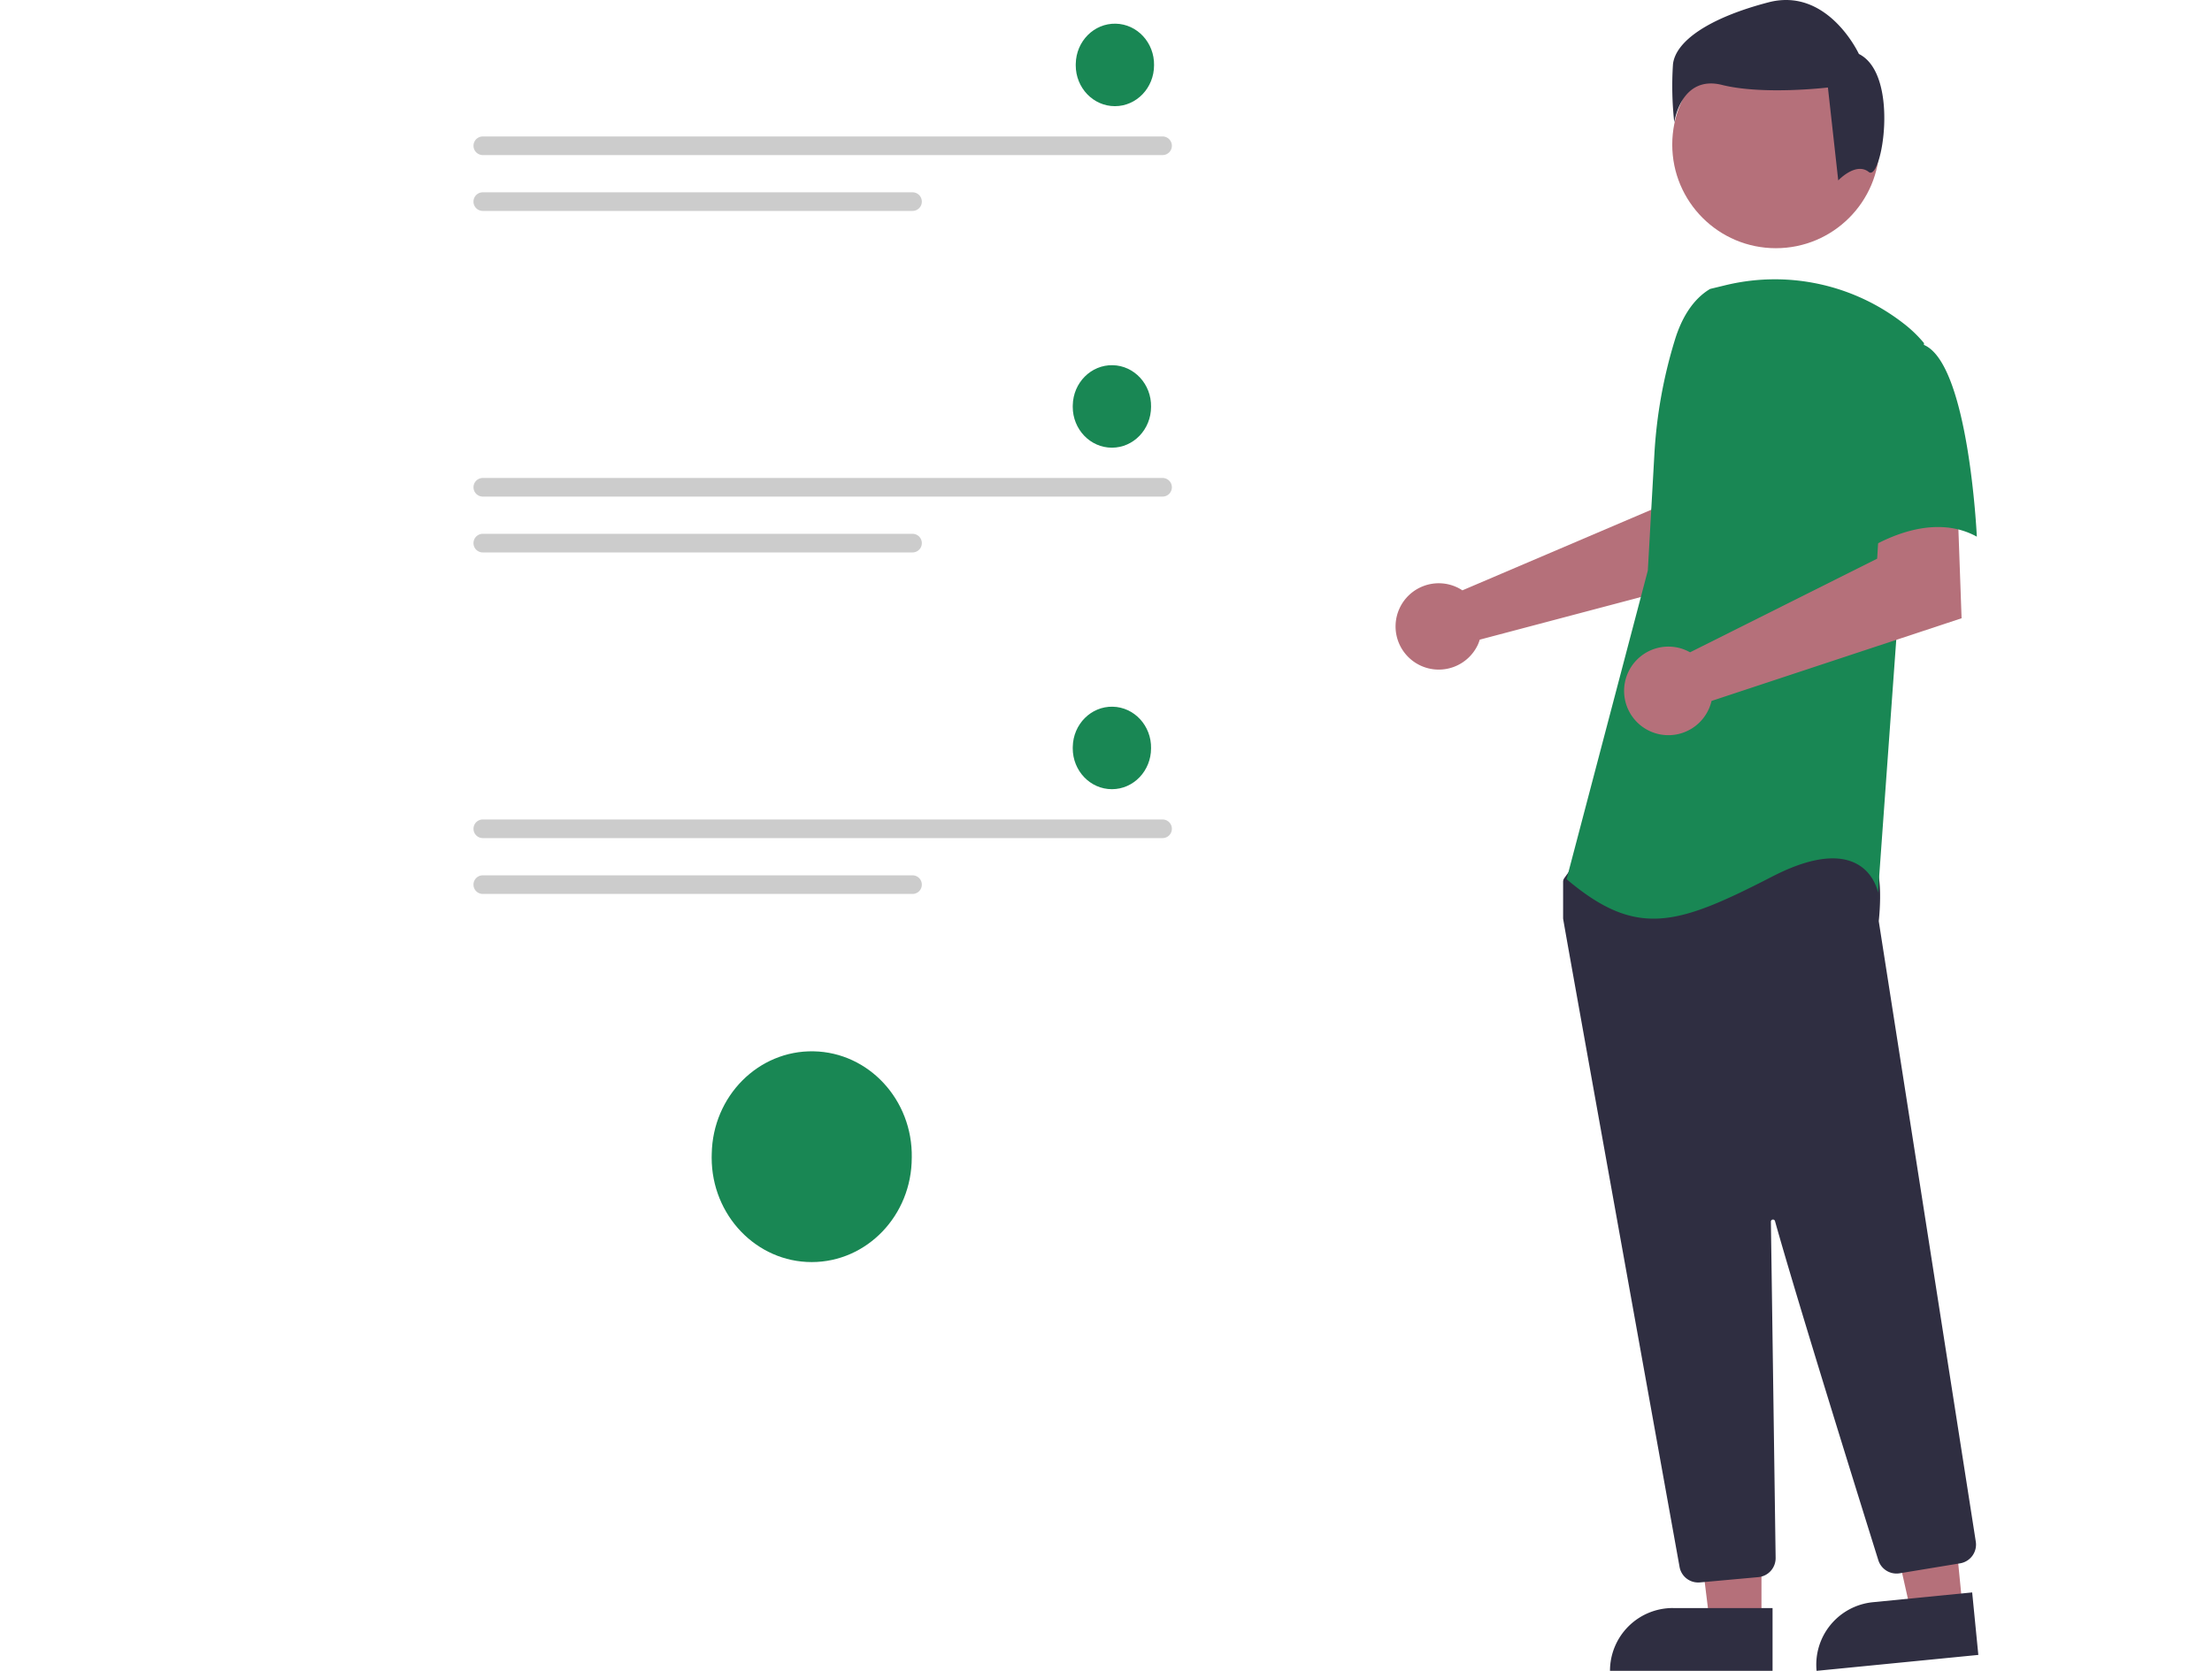 <?xml version="1.0" encoding="UTF-8" standalone="no"?>
<svg
   data-name="Layer 1"
   width="738.22"
   height="557.747"
   viewBox="0 0 738.22 557.747"
   version="1.1"
   id="svg35"
   sodipodi:docname="login.svg"
   inkscape:version="1.2.2 (732a01da63, 2022-12-09)"
   xmlns:inkscape="http://www.inkscape.org/namespaces/inkscape"
   xmlns:sodipodi="http://sodipodi.sourceforge.net/DTD/sodipodi-0.dtd"
   xmlns="http://www.w3.org/2000/svg"
   xmlns:svg="http://www.w3.org/2000/svg">
  <defs
     id="defs39" />
  <sodipodi:namedview
     id="namedview37"
     pagecolor="#ffffff"
     bordercolor="#000000"
     borderopacity="0.25"
     inkscape:showpageshadow="2"
     inkscape:pageopacity="0.0"
     inkscape:pagecheckerboard="0"
     inkscape:deskcolor="#d1d1d1"
     showgrid="false"
     inkscape:zoom="0.81953892"
     inkscape:cx="298.94858"
     inkscape:cy="388.02306"
     inkscape:window-width="2498"
     inkscape:window-height="1417"
     inkscape:window-x="1974"
     inkscape:window-y="-8"
     inkscape:window-maximized="1"
     inkscape:current-layer="a0df80b4-37f6-4e81-b192-ad058c9b46d3" />
  <path
     id="a9afa624-d143-4da3-9790-afb66062e65a-602"
     data-name="Path 2429"
     d="M535.174,599.597c0,19.249-14.948,34.854-33.388,34.854s-33.388-15.605-33.388-34.854c0-.436.007-.87.025-1.302.338-19.246,15.563-34.555,34-34.196s33.102,16.253,32.757,35.498Z"
     transform="translate(-230.89 -213.157)"
     fill="#198754" />
  <g
     id="a0df80b4-37f6-4e81-b192-ad058c9b46d3"
     data-name="Group 24">
    <path
       id="ab0ed44f-d533-4992-a1b3-ca9ac72248ac-604"
       data-name="Path 552"
       d="M716.948,409.114a14.211,14.211,0,0,1,1.987,1.108l63.154-26.954,2.253-16.636,25.235-.155-1.491,38.158-83.357,22.047a14.94,14.94,0,0,1-.631,1.7,14.411,14.411,0,1,1-7.151-19.265Z"
       transform="translate(-230.89 -213.157)"
       fill="#a0616a"
       style="fill:#b5707a;fill-opacity:1" />
    <path
       id="e96706e1-851e-4da2-ad9b-ad313a8c64fc-605"
       data-name="Path 553"
       d="M818.754,754.875H801.491l-8.212-66.584h25.477Z"
       transform="translate(-230.89 -213.157)"
       fill="#a0616a"
       style="fill:#b5707a;fill-opacity:1" />
    <path
       id="b540b71d-0f03-4ed3-b276-b3415efc1443-606"
       data-name="Path 554"
       d="M789.161,749.943h33.292v20.955H768.199a20.962,20.962,0,0,1,20.962-20.962h0Z"
       transform="translate(-230.89 -213.157)"
       fill="#2f2e41" />
    <path
       id="b87c34d6-a0a3-40d8-a436-08cd71fc342e-607"
       data-name="Path 555"
       d="M885.89,749.997l-17.178,1.69-14.7-65.458,25.355-2.491Z"
       transform="translate(-230.89 -213.157)"
       fill="#a0616a"
       style="fill:#b5707a;fill-opacity:1" />
    <path
       id="bb56473f-8578-4371-8d17-16b3f8ffc95c-608"
       data-name="Path 556"
       d="M855.946,747.993l33.126-3.263,2.054,20.857-53.981,5.317a20.958,20.958,0,0,1,18.8-22.911Z"
       transform="translate(-230.89 -213.157)"
       fill="#2f2e41" />
    <circle
       id="b06ede21-2df7-4399-95f3-667c473f6547"
       data-name="Ellipse 84"
       cx="592.669"
       cy="48.268"
       r="34.583"
       fill="#a0616a"
       style="fill:#b5707a;fill-opacity:1" />
    <path
       id="e3edd339-fa60-4375-a5a7-b8711a5f77a0-609"
       data-name="Path 557"
       d="M797.633,741.409a6.3,6.3,0,0,1-6.217-5.21c-8.929-49.59-38.141-211.772-38.84-216.268a1.991,1.991,0,0,1-.023-.312V507.525a2.1,2.1,0,0,1,.393-1.228l3.858-5.4a2.082,2.082,0,0,1,1.611-.88c22-1.031,94.036-4.054,97.516.294h0c3.495,4.365,2.253,17.611,1.971,20.22l.014.272,32.366,206.982a6.353,6.353,0,0,1-5.233,7.23l-20.214,3.33a6.366,6.366,0,0,1-7.076-4.355c-6.252-19.978-27.216-87.184-34.482-113.19a.7.7,0,0,0-1.381.2c.363,24.79,1.24,88.036,1.549,109.881l.032,2.353a6.362,6.362,0,0,1-5.763,6.387l-19.492,1.766A5.875,5.875,0,0,1,797.633,741.409Z"
       transform="translate(-230.89 -213.157)"
       fill="#2f2e41" />
    <path
       id="fafafea0-d187-42ce-9adc-60692d5c21c2-610"
       data-name="Path 99"
       d="M801.611,309.607c-6.035,3.588-9.647,10.18-11.719,16.9a160.073,160.073,0,0,0-6.877,38.241l-2.191,38.86-27.113,103.028c23.5,19.883,37.053,15.363,68.686-.9s35.246,5.422,35.246,5.422l6.325-87.663,9.037-95.793a42.487,42.487,0,0,0-6.846-6.581,69.923,69.923,0,0,0-59.761-12.673Z"
       transform="translate(-230.89 -213.157)"
       fill="#198754" />
    <path
       id="bcb42d09-5dc7-4cce-9178-bbabc9608de0-611"
       data-name="Path 558"
       d="M792.805,429.921a14.828,14.828,0,0,1,2.112.986l62.447-31.259,1.036-16.933,25.759-1.776,1.38,38.6-83.45,27.6a14.784,14.784,0,1,1-9.283-17.223Z"
       transform="translate(-230.89 -213.157)"
       fill="#a0616a"
       style="fill:#b5707a;fill-opacity:1" />
    <path
       id="a6b68414-708f-47b2-ba8b-69f9e74523ce-612"
       data-name="Path 101"
       d="M872.555,328.133c15.363,5.422,18.071,64.171,18.071,64.171-18.075-9.941-39.765,6.326-39.765,6.326s-4.518-15.365-9.941-35.246a34.54,34.54,0,0,1,7.229-32.535S857.19,322.708,872.555,328.133Z"
       transform="translate(-230.89 -213.157)"
       fill="#198754" />
    <path
       id="bcacc9ce-a4f2-4033-9198-64d9603f2d9b-613"
       data-name="Path 102"
       d="M854.562,270.568c-4.309-3.447-10.187,2.816-10.187,2.816l-3.447-31.016s-21.543,2.581-35.334-.862-15.943,12.5-15.943,12.5a110.654,110.654,0,0,1-.431-19.391c.862-7.756,12.064-15.512,31.885-20.683s30.162,17.236,30.162,17.236C865.063,238.057,858.876,274.019,854.562,270.568Z"
       transform="translate(-230.89 -213.157)"
       fill="#2f2e41" />
  </g>
  <path
     d="M392.02,258.709a3.107,3.107,0,0,0,0,6.214H618.878a3.107,3.107,0,0,0,0-6.214Z"
     transform="translate(-230.89 -213.157)"
     fill="#ccc"
     id="path17" />
  <path
     d="M392.02,277.351a3.107,3.107,0,0,0-.013,6.214H535.429a3.107,3.107,0,1,0,0-6.214Z"
     transform="translate(-230.89 -213.157)"
     fill="#ccc"
     id="path19" />
  <path
     id="baa6ea24-e79a-410b-95a0-90b7a92ae1c1-614"
     data-name="Path 2429"
     d="M616.035,234.956c0,7.534-5.851,13.642-13.068,13.642s-13.068-6.108-13.068-13.642c0-.171.003-.34.01-.51.132-7.533,6.092-13.525,13.308-13.384s12.956,6.361,12.821,13.894Z"
     transform="translate(-230.89 -213.157)"
     fill="#198754" />
  <path
     d="M392.02,372.709a3.107,3.107,0,0,0,0,6.214H618.878a3.107,3.107,0,0,0,0-6.214Z"
     transform="translate(-230.89 -213.157)"
     fill="#ccc"
     id="path23" />
  <path
     d="M392.02,391.351a3.107,3.107,0,0,0-.013,6.214H535.429a3.107,3.107,0,1,0,0-6.214Z"
     transform="translate(-230.89 -213.157)"
     fill="#ccc"
     id="path25" />
  <path
     id="b63fc892-67cf-40d0-9003-f173040a559c-616"
     data-name="Path 2429"
     d="M615.035,348.956c0,7.534-5.851,13.642-13.068,13.642s-13.068-6.108-13.068-13.642c0-.171.003-.34.01-.51.132-7.533,6.092-13.525,13.308-13.384s12.956,6.361,12.821,13.894Z"
     transform="translate(-230.89 -213.157)"
     fill="#198754" />
  <path
     d="M392.02,486.709a3.107,3.107,0,0,0,0,6.214H618.878a3.107,3.107,0,0,0,0-6.214Z"
     transform="translate(-230.89 -213.157)"
     fill="#ccc"
     id="path29" />
  <path
     d="M392.02,505.351a3.107,3.107,0,0,0-.013,6.214H535.429a3.107,3.107,0,1,0,0-6.214Z"
     transform="translate(-230.89 -213.157)"
     fill="#ccc"
     id="path31" />
  <path
     id="f67391c6-f0f4-4d09-a78c-675b0edf0c3b-618"
     data-name="Path 2429"
     d="M615.035,462.956c0,7.534-5.851,13.642-13.068,13.642s-13.068-6.108-13.068-13.642c0-.171.003-.34.01-.51.132-7.533,6.092-13.525,13.308-13.384s12.956,6.361,12.821,13.894Z"
     transform="translate(-230.89 -213.157)"
     fill="#198754" />
</svg>
